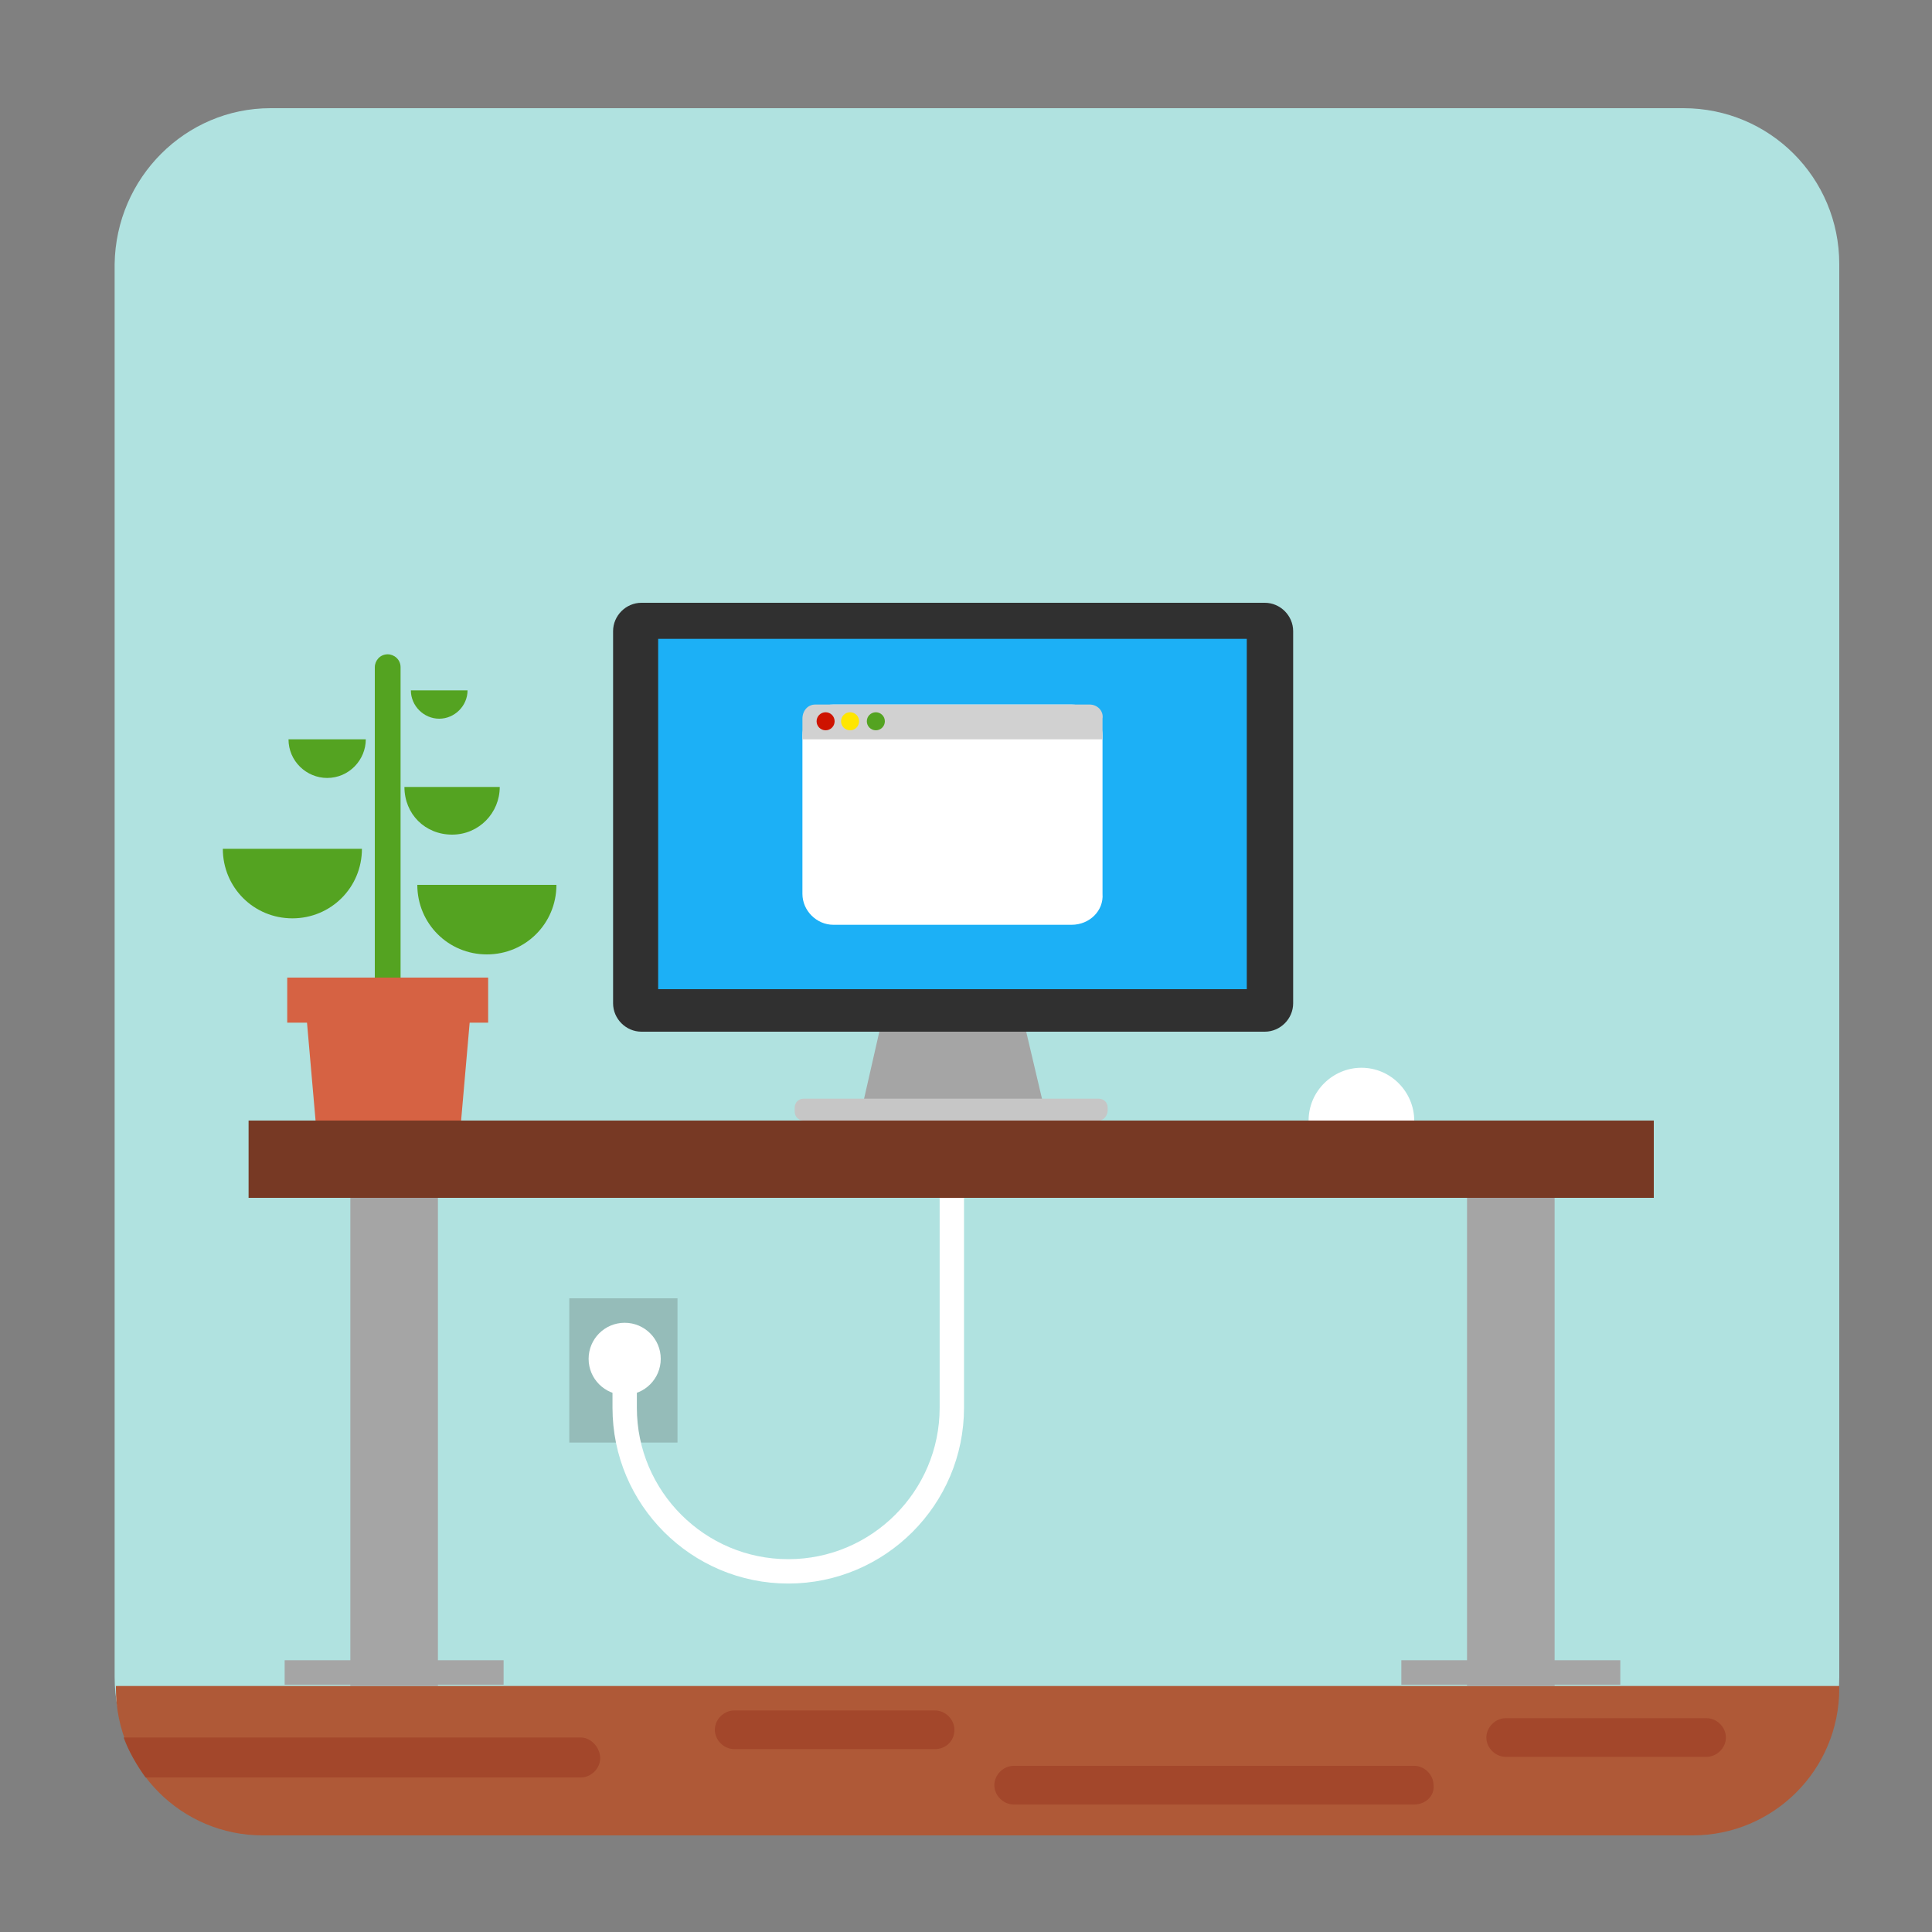 <?xml version="1.0" encoding="utf-8"?><!DOCTYPE svg PUBLIC "-//W3C//DTD SVG 1.1//EN" "http://www.w3.org/Graphics/SVG/1.1/DTD/svg11.dtd"><svg version="1.1" id="Layer_1" xmlns="http://www.w3.org/2000/svg" xmlns:xlink="http://www.w3.org/1999/xlink" x="0px" y="0px" width="150px" height="150px" viewBox="0 0 150 150" enable-background="new 0 0 150 150" xml:space="preserve"><rect x="0" y="0" width="150" height="150" fill="#808080" stroke="none"/><path fill="#B0E2E0" d="M130.7,142.3H21c-6.7,0-12.1-5.4-12.1-12.1V20.5C9,13.8,14.4,8.4,21,8.4h109.7c6.7,0,12.1,5.4,12.1,12.1	v109.7C142.8,136.9,137.4,142.3,130.7,142.3z"/><path fill="#AF5937" d="M9,131.1c0,6.3,5.1,11.4,11.4,11.4h111c6.3,0,11.4-5.1,11.4-11.4v-0.2H9V131.1z"/><path fill="#A3472B" d="M45.1,134.9H9.6c0.4,1.1,1,2.1,1.7,3.1h33.8c0.8,0,1.5-0.7,1.5-1.5S45.9,134.9,45.1,134.9z"/><path fill="#A3472B" d="M109.8,140.1H78.7c-0.8,0-1.5-0.7-1.5-1.5l0,0c0-0.8,0.7-1.5,1.5-1.5h31.1c0.8,0,1.5,0.7,1.5,1.5l0,0	C111.4,139.4,110.7,140.1,109.8,140.1z"/><path fill="#A3472B" d="M132.5,136.4h-15.6c-0.8,0-1.5-0.7-1.5-1.5l0,0c0-0.8,0.7-1.5,1.5-1.5h15.6c0.8,0,1.5,0.7,1.5,1.5l0,0	C134,135.7,133.3,136.4,132.5,136.4z"/><path fill="#A3472B" d="M72.6,135.8H57c-0.8,0-1.5-0.7-1.5-1.5l0,0c0-0.8,0.7-1.5,1.5-1.5h15.6c0.8,0,1.5,0.7,1.5,1.5l0,0	C74.1,135.2,73.4,135.8,72.6,135.8z"/><rect x="44.2" y="100.8" fill="#95BCB9" width="8.4" height="11.2"/><path fill="none" stroke="#FFFFFF" stroke-width="1.892" stroke-linecap="round" stroke-linejoin="round" stroke-miterlimit="10" d="M48.5,105.5v3.8c0,7,5.7,12.7,12.7,12.7h0c7,0,12.7-5.7,12.7-12.7v-19"/><polygon fill="#A5A5A5" points="81.3,87 66.7,87 69.5,74.7 78.4,74.7"/><rect x="19.3" y="87" fill="#773924" width="109.1" height="6"/><path fill="#303030" d="M98.2,80.1H49.8c-1.2,0-2.2-1-2.2-2.2V49c0-1.2,1-2.2,2.2-2.2h48.4c1.2,0,2.2,1,2.2,2.2v28.9	C100.4,79.1,99.4,80.1,98.2,80.1z"/><rect x="51.1" y="49.6" fill="#1CB0F6" width="45.7" height="27.2"/><path fill="#FFFFFF" d="M101.6,87c0-2.3,1.9-4.1,4.1-4.1h0c2.3,0,4.1,1.9,4.1,4.1"/><path fill="#C6C6C6" d="M85.3,87H62.4c-0.4,0-0.7-0.3-0.7-0.7V86c0-0.4,0.3-0.7,0.7-0.7h22.9c0.4,0,0.7,0.3,0.7,0.7v0.2	C86,86.6,85.7,87,85.3,87z"/><path fill="#FFFFFF" d="M83.2,71.8H64.7c-1.3,0-2.4-1.1-2.4-2.4V57.1c0-1.3,1.1-2.4,2.4-2.4h18.5c1.3,0,2.4,1.1,2.4,2.4v12.3	C85.7,70.7,84.6,71.8,83.2,71.8z"/><path fill="#D1D1D1" d="M84.6,54.7H63.3c-0.6,0-1,0.5-1,1.1v1.6h23.3v-1.6C85.7,55.2,85.2,54.7,84.6,54.7z"/><circle fill="#CE1300" cx="64.1" cy="56" r="0.7"/><circle fill="#FFE600" cx="66" cy="56" r="0.7"/><circle fill="#54A321" cx="68" cy="56" r="0.7"/><rect x="27.2" y="93" fill="#A5A5A5" width="6.8" height="37.9"/><rect x="22.1" y="128.9" fill="#A5A5A5" width="17" height="1.9"/><rect x="113.9" y="93" fill="#A5A5A5" width="6.8" height="37.9"/><path fill="#54A321" d="M30.1,80.6L30.1,80.6c-0.5,0-1-0.4-1-1V51.8c0-0.5,0.4-1,1-1h0c0.5,0,1,0.4,1,1v27.7	C31,80.1,30.6,80.6,30.1,80.6z"/><rect x="108.8" y="128.9" fill="#A5A5A5" width="17" height="1.9"/><circle fill="#FFFFFF" cx="48.5" cy="105.5" r="2.8"/><polygon fill="#D66243" points="35.8,87 24.5,87 23.6,76.7 36.7,76.7"/><rect x="22.3" y="75.9" fill="#D66243" width="15.6" height="3.5"/><path fill="#54A321" d="M43.2,68.7c0,3-2.4,5.4-5.4,5.4s-5.4-2.4-5.4-5.4"/><path fill="#54A321" d="M28.1,65.9c0,3-2.4,5.4-5.4,5.4s-5.4-2.4-5.4-5.4"/><path fill="#54A321" d="M38.8,61.1c0,2-1.6,3.7-3.7,3.7s-3.7-1.6-3.7-3.7"/><path fill="#54A321" d="M28.4,57.4c0,1.6-1.3,3-3,3c-1.6,0-3-1.3-3-3"/><path fill="#54A321" d="M36.3,53.6c0,1.2-1,2.2-2.2,2.2s-2.2-1-2.2-2.2"/></svg>